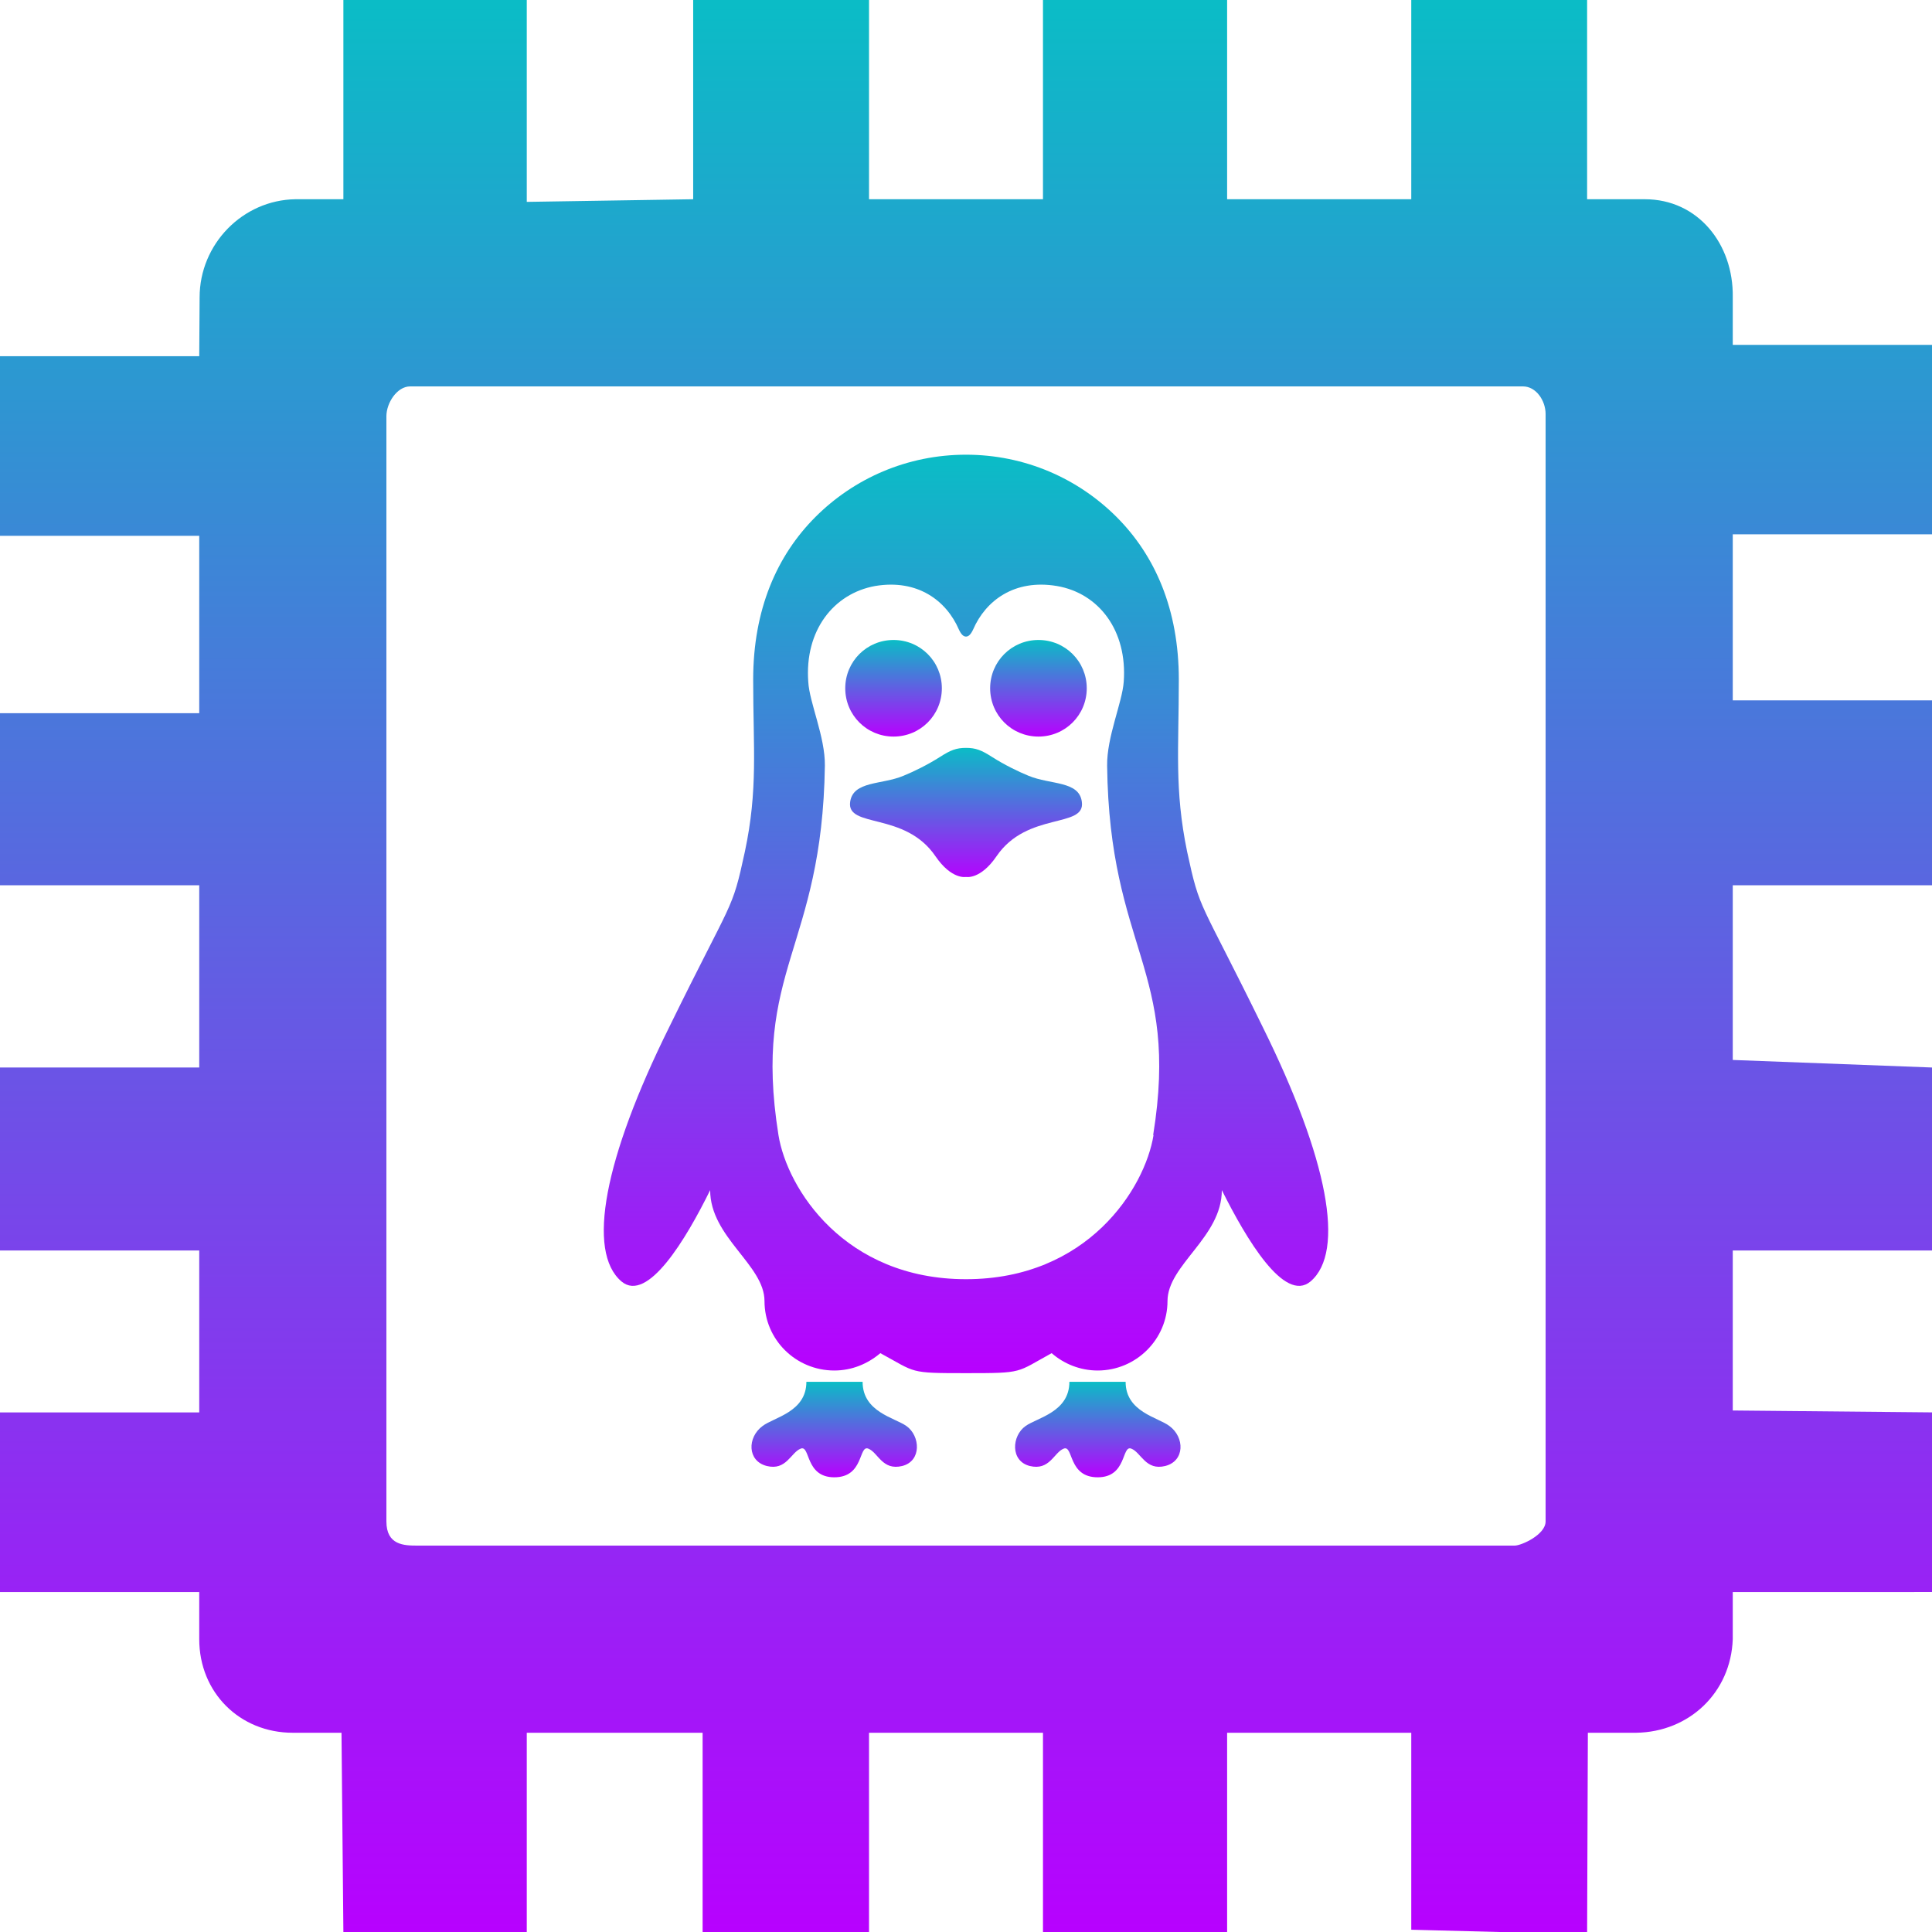 <?xml version="1.0" encoding="UTF-8" standalone="no"?>
<svg
   width="16"
   height="16"
   viewBox="0 0 5.12 5.12"
   version="1.1"
   id="svg1"
   xmlns:xlink="http://www.w3.org/1999/xlink"
   xmlns="http://www.w3.org/2000/svg"
   xmlns:svg="http://www.w3.org/2000/svg"
   xmlns:rdf="http://www.w3.org/1999/02/22-rdf-syntax-ns#"
   xmlns:cc="http://creativecommons.org/ns#"
   xmlns:dc="http://purl.org/dc/elements/1.1/">
  <defs>
    <style id="current-color-scheme" type="text/css">
      .ColorScheme-Text { color: #0abdc6; } .ColorScheme-Highlight { color:#5294e2; }
    </style>
    <linearGradient id="arrongin" x1="0%" x2="0%" y1="0%" y2="100%">
      <stop offset="0%" style="stop-color:#dd9b44; stop-opacity:1"/>
      <stop offset="100%" style="stop-color:#ad6c16; stop-opacity:1"/>
    </linearGradient>
    <linearGradient id="aurora" x1="0%" x2="0%" y1="0%" y2="100%">
      <stop offset="0%" style="stop-color:#09D4DF; stop-opacity:1"/>
      <stop offset="100%" style="stop-color:#9269F4; stop-opacity:1"/>
    </linearGradient>
    <linearGradient id="cyberneon" x1="0%" x2="0%" y1="0%" y2="100%">
      <stop offset="0" style="stop-color:#0abdc6; stop-opacity:1"/>
      <stop offset="1" style="stop-color:#ea00d9; stop-opacity:1"/>
    </linearGradient>
    <linearGradient id="fitdance" x1="0%" x2="0%" y1="0%" y2="100%">
      <stop offset="0%" style="stop-color:#1AD6AB; stop-opacity:1"/>
      <stop offset="100%" style="stop-color:#329DB6; stop-opacity:1"/>
    </linearGradient>
    <linearGradient id="oomox" x1="0%" x2="0%" y1="0%" y2="100%">
      <stop offset="0%" style="stop-color:#0abdc6; stop-opacity:1"/>
      <stop offset="100%" style="stop-color:#b800ff; stop-opacity:1"/>
    </linearGradient>
    <linearGradient id="rainblue" x1="0%" x2="0%" y1="0%" y2="100%">
      <stop offset="0%" style="stop-color:#00F260; stop-opacity:1"/>
      <stop offset="100%" style="stop-color:#0575E6; stop-opacity:1"/>
    </linearGradient>
    <linearGradient id="sunrise" x1="0%" x2="0%" y1="0%" y2="100%">
      <stop offset="0%" style="stop-color: #FF8501; stop-opacity:1"/>
      <stop offset="100%" style="stop-color: #FFCB01; stop-opacity:1"/>
    </linearGradient>
    <linearGradient id="telinkrin" x1="0%" x2="0%" y1="0%" y2="100%">
      <stop offset="0%" style="stop-color: #b2ced6; stop-opacity:1"/>
      <stop offset="100%" style="stop-color: #6da5b7; stop-opacity:1"/>
    </linearGradient>
    <linearGradient id="60spsycho" x1="0%" x2="0%" y1="0%" y2="100%">
      <stop offset="0%" style="stop-color: #df5940; stop-opacity:1"/>
      <stop offset="25%" style="stop-color: #d8d15f; stop-opacity:1"/>
      <stop offset="50%" style="stop-color: #e9882a; stop-opacity:1"/>
      <stop offset="100%" style="stop-color: #279362; stop-opacity:1"/>
    </linearGradient>
    <linearGradient id="90ssummer" x1="0%" x2="0%" y1="0%" y2="100%">
      <stop offset="0%" style="stop-color: #f618c7; stop-opacity:1"/>
      <stop offset="20%" style="stop-color: #94ffab; stop-opacity:1"/>
      <stop offset="50%" style="stop-color: #fbfd54; stop-opacity:1"/>
      <stop offset="100%" style="stop-color: #0f83ae; stop-opacity:1"/>
    </linearGradient>
  </defs>
  <path
     d="M 0.91,0.528 V 0 H 1.396 V 0.535 L 1.837,0.528 V 0 H 2.303 V 0.528 H 2.764 V 0 H 3.252 V 0.528 H 3.74 V 0 H 4.206 L 4.206,0.528 H 4.359 C 4.5,0.528 4.594,0.647 4.592,0.787 V 0.914 H 5.12 V 1.416 H 4.592 V 1.856 H 5.12 L 5.12,2.346 4.592,2.346 V 2.809 L 5.12,2.829 v 0.485 l -0.528,-5.31e-5 v 0.424 l 0.528,0.005 v 0.476 l -0.528,4.46e-5 V 4.344 C 4.587,4.485 4.477,4.59 4.336,4.592 H 4.208 L 4.206,5.126 3.74,5.114 V 4.592 H 3.252 V 5.12 H 2.764 V 4.592 H 2.303 V 5.12 H 1.862 V 4.592 H 1.396 V 5.12 H 0.91 L 0.905,4.592 H 0.776 C 0.635,4.592 0.528,4.485 0.528,4.344 V 4.219 H 0 V 3.743 H 0.528 V 3.314 H 0 V 2.829 H 0.528 V 2.346 H 0 V 1.89 H 0.528 V 1.42 H 0 V 0.944 H 0.528 L 0.529,0.788 C 0.529,0.647 0.643,0.53 0.783,0.528 Z M 1.024,1.103 1.024,4.032 c 0,0.063 0.047,0.064 0.082,0.064 H 4.014 C 4.032,4.096 4.096,4.067 4.096,4.032 V 1.097 C 4.096,1.062 4.071,1.024 4.036,1.024 H 1.087 C 1.052,1.024 1.024,1.068 1.024,1.103 Z"
     fill-rule="evenodd"
     id="path_chip"
     class="ColorScheme-Text"
     style="stroke-width:0.032;fill:url(#oomox)" />
  <path
     id="path_feet"
     class="ColorScheme-Text"
     style="fill:url(#oomox);stroke-width:0.005"
     d="M 2.137 3.662 C 2.137 3.742 2.051 3.756 2.021 3.779 C 1.98 3.809 1.98 3.872 2.032 3.885 C 2.084 3.898 2.096 3.849 2.122 3.839 C 2.148 3.829 2.133 3.915 2.211 3.915 C 2.29 3.915 2.275 3.829 2.301 3.839 C 2.327 3.849 2.338 3.898 2.391 3.885 C 2.443 3.872 2.439 3.805 2.402 3.779 C 2.371 3.757 2.286 3.742 2.286 3.662 L 2.137 3.662 z M 2.834 3.662 C 2.834 3.742 2.749 3.757 2.718 3.779 C 2.681 3.805 2.677 3.872 2.729 3.885 C 2.782 3.898 2.793 3.849 2.819 3.839 C 2.845 3.829 2.83 3.915 2.909 3.915 C 2.987 3.915 2.972 3.829 2.998 3.839 C 3.024 3.849 3.036 3.898 3.088 3.885 C 3.14 3.872 3.14 3.809 3.099 3.779 C 3.069 3.756 2.983 3.742 2.983 3.662 L 2.834 3.662 z " />
  <path
     class="ColorScheme-Text"
     d="M 3.347,2.723 C 3.176,2.374 3.181,2.419 3.146,2.257 3.112,2.092 3.124,1.985 3.124,1.801 c 0,-0.186 -0.063,-0.329 -0.165,-0.431 C 2.857,1.268 2.716,1.205 2.56,1.205 c -0.156,0 -0.297,0.063 -0.399,0.165 -0.102,0.102 -0.165,0.245 -0.165,0.431 0,0.184 0.013,0.291 -0.022,0.456 C 1.939,2.419 1.944,2.374 1.773,2.723 1.601,3.07 1.554,3.317 1.647,3.396 c 0.069,0.058 0.171,-0.112 0.235,-0.242 0,0.125 0.144,0.198 0.144,0.294 0,0.102 0.083,0.184 0.185,0.184 0.047,0 0.089,-0.018 0.122,-0.046 0.096,0.052 0.074,0.053 0.227,0.053 0.154,0 0.132,-0.001 0.227,-0.053 0.032,0.028 0.075,0.046 0.122,0.046 0.102,0 0.185,-0.083 0.185,-0.184 0,-0.096 0.144,-0.169 0.144,-0.294 0.065,0.13 0.166,0.3 0.235,0.242 0.093,-0.079 0.046,-0.325 -0.126,-0.673 z M 3.057,3.008 C 3.034,3.15 2.882,3.39 2.56,3.39 2.238,3.39 2.086,3.15 2.063,3.008 1.993,2.568 2.179,2.517 2.186,2.029 c 0.001,-0.076 -0.041,-0.167 -0.044,-0.222 -0.01,-0.136 0.067,-0.234 0.177,-0.254 0.113,-0.019 0.189,0.039 0.222,0.115 0.006,0.013 0.012,0.019 0.019,0.019 0.007,0 0.013,-0.006 0.019,-0.019 0.033,-0.076 0.109,-0.134 0.222,-0.115 0.111,0.019 0.187,0.118 0.177,0.254 -0.004,0.055 -0.045,0.146 -0.044,0.222 0.006,0.488 0.193,0.539 0.122,0.979 z"
     id="path_body"
     style="fill:url(#oomox);stroke-width:0.005" />
  <path
     class="ColorScheme-Text"
     d="m 2.726,2.056 c -0.027,-0.011 -0.064,-0.029 -0.097,-0.05 -0.028,-0.018 -0.043,-0.024 -0.069,-0.024 -0.026,0 -0.041,0.006 -0.069,0.024 -0.033,0.021 -0.07,0.039 -0.097,0.05 -0.057,0.024 -0.133,0.013 -0.141,0.069 -0.01,0.071 0.145,0.025 0.226,0.144 0.043,0.063 0.081,0.055 0.081,0.055 0,0 0.038,0.008 0.081,-0.055 0.081,-0.119 0.236,-0.073 0.226,-0.144 -0.007,-0.056 -0.083,-0.045 -0.141,-0.069 z"
     id="path_beak"
     style="fill:url(#oomox);stroke-width:0.009" />
  <path
     style="fill:url(#oomox);stroke-width:0.014"
     d="M 2.496,1.824 C 2.496,1.753 2.439,1.696 2.368,1.696 2.297,1.696 2.24,1.753 2.24,1.824 c 0,0.071 0.057,0.128 0.128,0.128 0.071,0 0.128,-0.057 0.128,-0.128 z"
     id="path_left_eye"
     class="ColorScheme-Text"/>
  <path
     style="fill:url(#oomox);stroke-width:0.014"
     d="M 2.752,1.696 C 2.681,1.696 2.624,1.753 2.624,1.824 c 0,0.071 0.057,0.128 0.128,0.128 C 2.823,1.952 2.88,1.895 2.88,1.824 2.88,1.753 2.823,1.696 2.752,1.696 Z"
     id="path_right_eye"
     class="ColorScheme-Text"/>
</svg>
